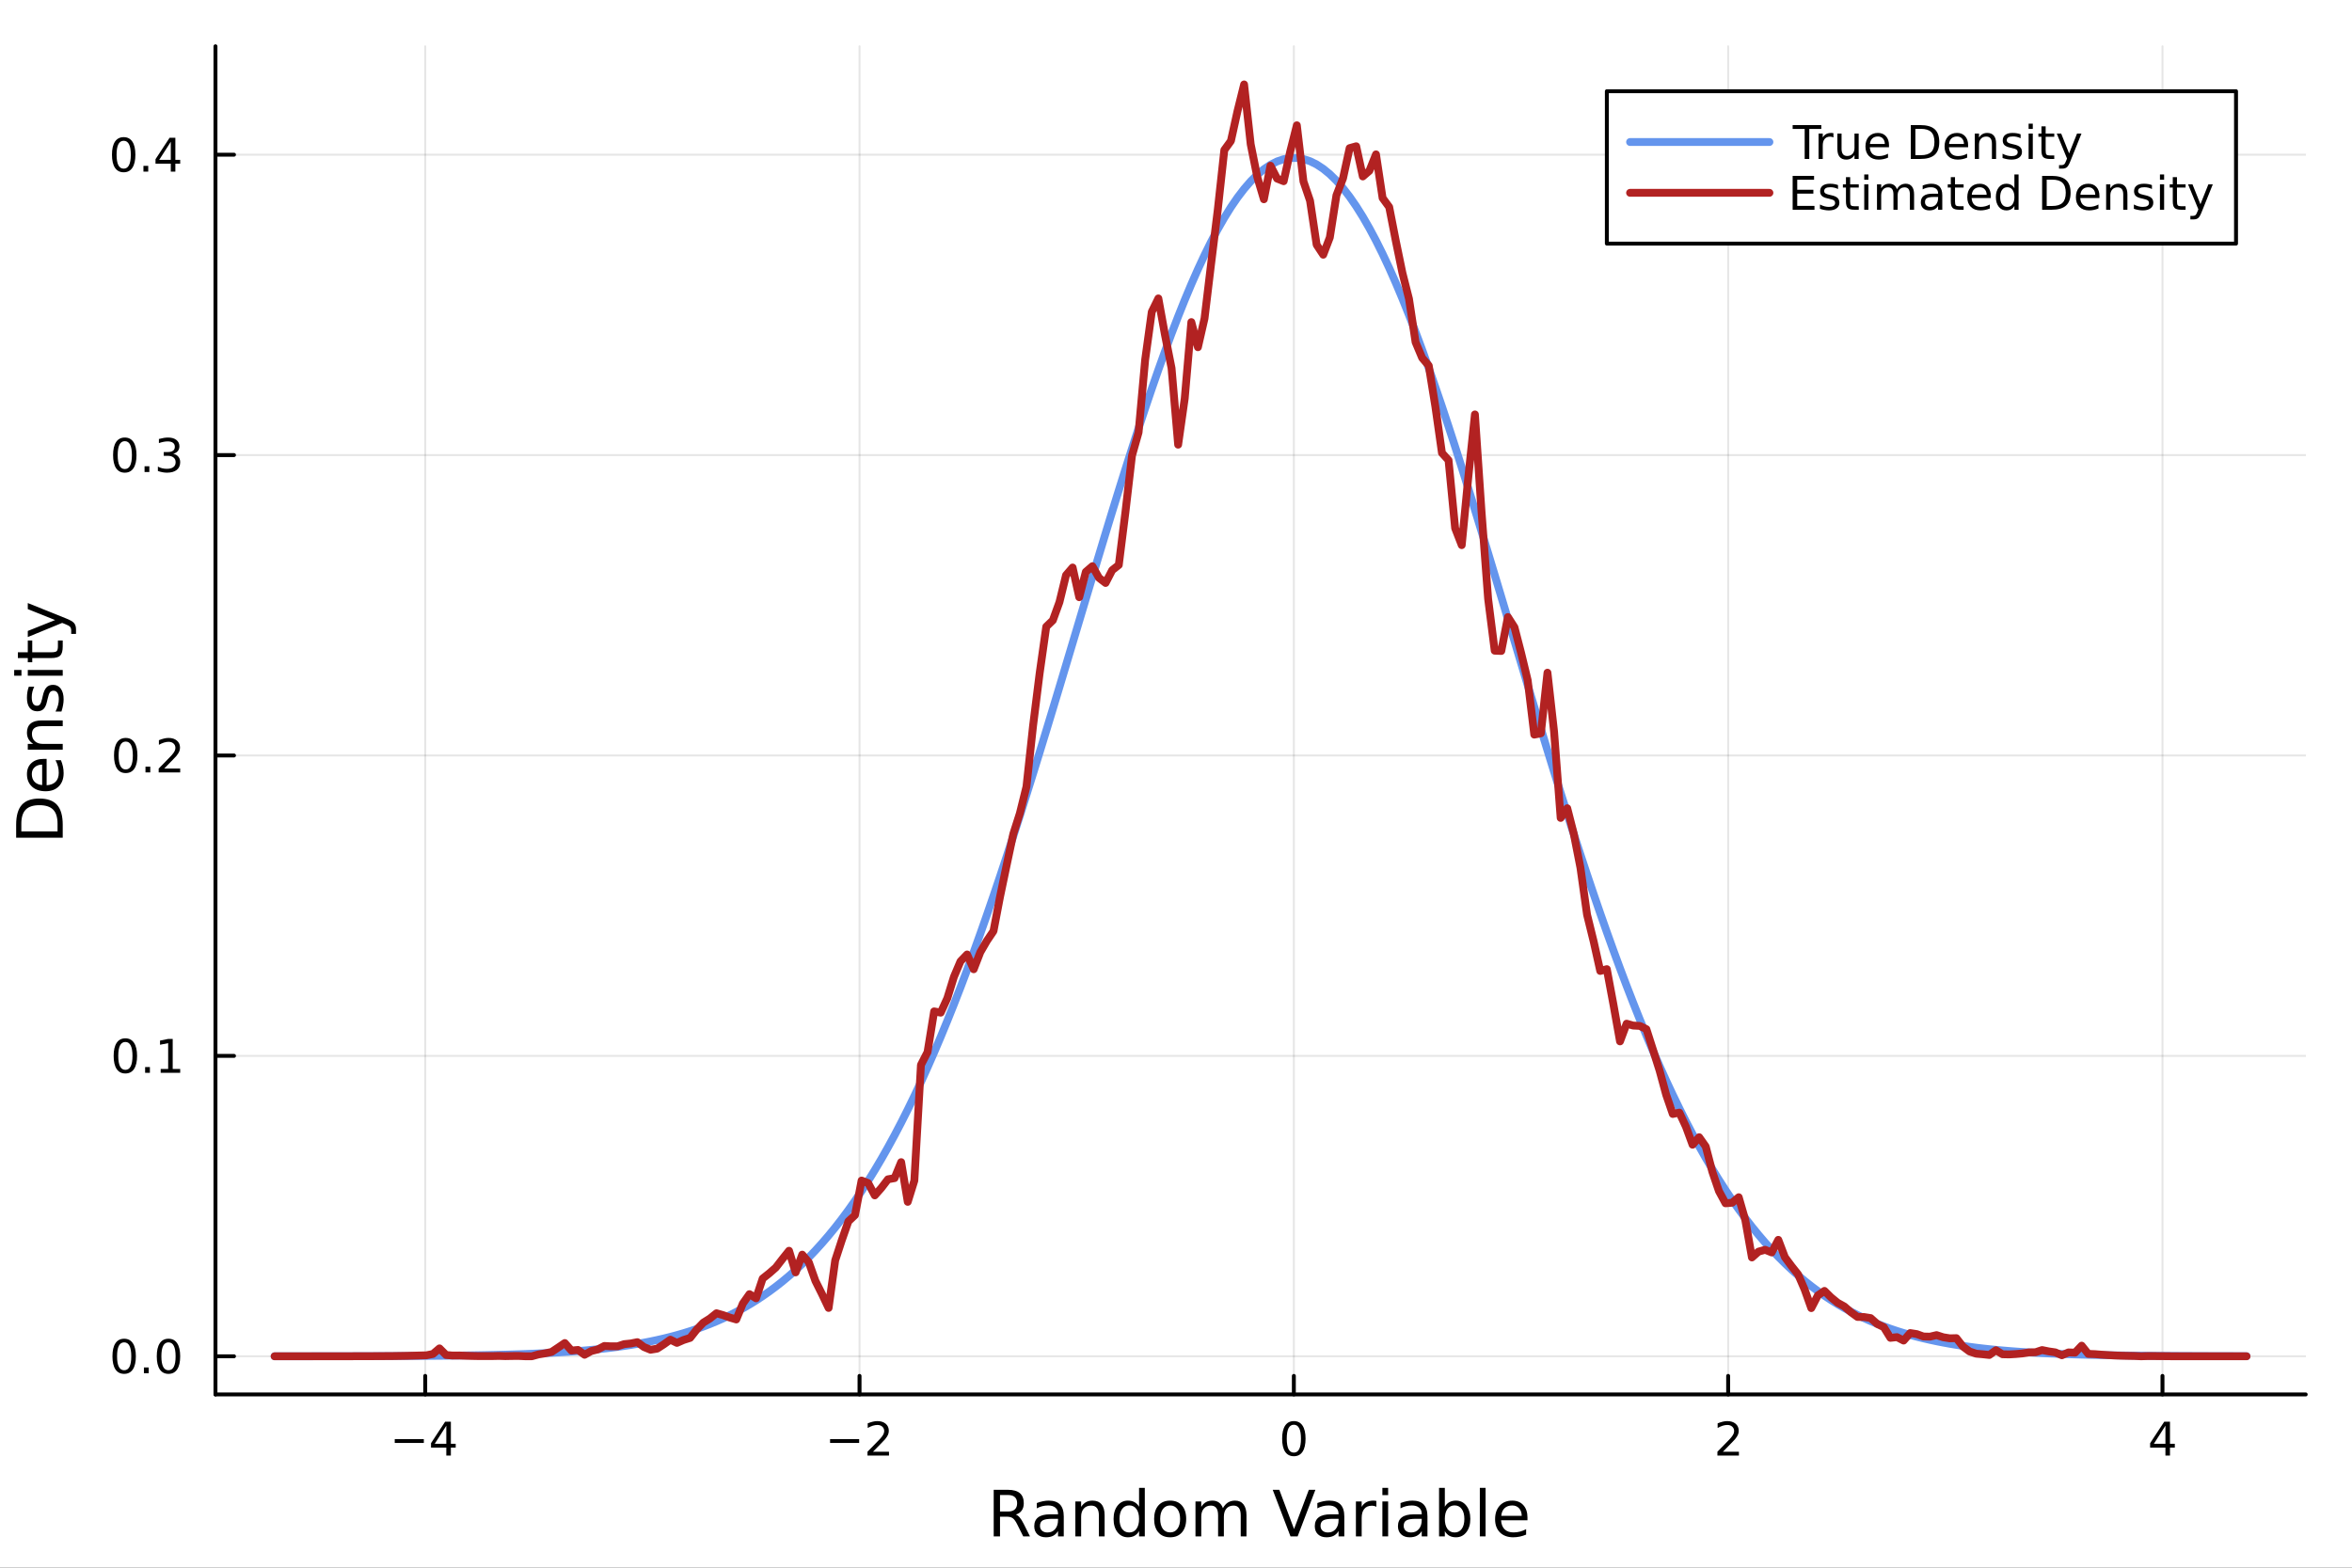 <?xml version="1.0" encoding="utf-8"?>
<svg xmlns="http://www.w3.org/2000/svg" xmlns:xlink="http://www.w3.org/1999/xlink" width="600" height="400" viewBox="0 0 2400 1600">
<rect x="0" y="0" width="2400" height="1600" fill="#333333" stroke="none"/>
<defs>
  <clipPath id="clip950">
    <rect x="0" y="0" width="2400" height="1600"/>
  </clipPath>
</defs>
<path clip-path="url(#clip950)" d="M0 1600 L2400 1600 L2400 0 L0 0  Z" fill="#ffffff" fill-rule="evenodd" fill-opacity="1"/>
<defs>
  <clipPath id="clip951">
    <rect x="480" y="0" width="1681" height="1600"/>
  </clipPath>
</defs>
<path clip-path="url(#clip950)" d="M219.866 1423.18 L2352.76 1423.18 L2352.76 47.244 L219.866 47.244  Z" fill="#ffffff" fill-rule="evenodd" fill-opacity="1"/>
<defs>
  <clipPath id="clip952">
    <rect x="219" y="47" width="2134" height="1377"/>
  </clipPath>
</defs>
<polyline clip-path="url(#clip952)" style="stroke:#000000; stroke-linecap:round; stroke-linejoin:round; stroke-width:2; stroke-opacity:0.1; fill:none" points="433.9,1423.18 433.9,47.244 "/>
<polyline clip-path="url(#clip952)" style="stroke:#000000; stroke-linecap:round; stroke-linejoin:round; stroke-width:2; stroke-opacity:0.1; fill:none" points="877.076,1423.18 877.076,47.244 "/>
<polyline clip-path="url(#clip952)" style="stroke:#000000; stroke-linecap:round; stroke-linejoin:round; stroke-width:2; stroke-opacity:0.1; fill:none" points="1320.25,1423.18 1320.25,47.244 "/>
<polyline clip-path="url(#clip952)" style="stroke:#000000; stroke-linecap:round; stroke-linejoin:round; stroke-width:2; stroke-opacity:0.1; fill:none" points="1763.43,1423.18 1763.43,47.244 "/>
<polyline clip-path="url(#clip952)" style="stroke:#000000; stroke-linecap:round; stroke-linejoin:round; stroke-width:2; stroke-opacity:0.1; fill:none" points="2206.61,1423.18 2206.61,47.244 "/>
<polyline clip-path="url(#clip952)" style="stroke:#000000; stroke-linecap:round; stroke-linejoin:round; stroke-width:2; stroke-opacity:0.1; fill:none" points="219.866,1384.24 2352.76,1384.24 "/>
<polyline clip-path="url(#clip952)" style="stroke:#000000; stroke-linecap:round; stroke-linejoin:round; stroke-width:2; stroke-opacity:0.1; fill:none" points="219.866,1077.65 2352.76,1077.65 "/>
<polyline clip-path="url(#clip952)" style="stroke:#000000; stroke-linecap:round; stroke-linejoin:round; stroke-width:2; stroke-opacity:0.1; fill:none" points="219.866,771.058 2352.76,771.058 "/>
<polyline clip-path="url(#clip952)" style="stroke:#000000; stroke-linecap:round; stroke-linejoin:round; stroke-width:2; stroke-opacity:0.1; fill:none" points="219.866,464.468 2352.76,464.468 "/>
<polyline clip-path="url(#clip952)" style="stroke:#000000; stroke-linecap:round; stroke-linejoin:round; stroke-width:2; stroke-opacity:0.1; fill:none" points="219.866,157.878 2352.76,157.878 "/>
<polyline clip-path="url(#clip950)" style="stroke:#000000; stroke-linecap:round; stroke-linejoin:round; stroke-width:4; stroke-opacity:1; fill:none" points="219.866,1423.18 2352.76,1423.18 "/>
<polyline clip-path="url(#clip950)" style="stroke:#000000; stroke-linecap:round; stroke-linejoin:round; stroke-width:4; stroke-opacity:1; fill:none" points="433.9,1423.18 433.9,1404.28 "/>
<polyline clip-path="url(#clip950)" style="stroke:#000000; stroke-linecap:round; stroke-linejoin:round; stroke-width:4; stroke-opacity:1; fill:none" points="877.076,1423.18 877.076,1404.28 "/>
<polyline clip-path="url(#clip950)" style="stroke:#000000; stroke-linecap:round; stroke-linejoin:round; stroke-width:4; stroke-opacity:1; fill:none" points="1320.25,1423.18 1320.25,1404.28 "/>
<polyline clip-path="url(#clip950)" style="stroke:#000000; stroke-linecap:round; stroke-linejoin:round; stroke-width:4; stroke-opacity:1; fill:none" points="1763.43,1423.18 1763.43,1404.28 "/>
<polyline clip-path="url(#clip950)" style="stroke:#000000; stroke-linecap:round; stroke-linejoin:round; stroke-width:4; stroke-opacity:1; fill:none" points="2206.61,1423.18 2206.61,1404.28 "/>
<path clip-path="url(#clip950)" d="M402.8 1468.75 L432.476 1468.75 L432.476 1472.69 L402.8 1472.69 L402.8 1468.75 Z" fill="#000000" fill-rule="nonzero" fill-opacity="1" /><path clip-path="url(#clip950)" d="M455.416 1455.09 L443.61 1473.54 L455.416 1473.54 L455.416 1455.09 M454.189 1451.02 L460.068 1451.02 L460.068 1473.54 L464.999 1473.54 L464.999 1477.43 L460.068 1477.43 L460.068 1485.58 L455.416 1485.58 L455.416 1477.43 L439.814 1477.43 L439.814 1472.92 L454.189 1451.02 Z" fill="#000000" fill-rule="nonzero" fill-opacity="1" /><path clip-path="url(#clip950)" d="M847.019 1468.75 L876.694 1468.75 L876.694 1472.69 L847.019 1472.69 L847.019 1468.75 Z" fill="#000000" fill-rule="nonzero" fill-opacity="1" /><path clip-path="url(#clip950)" d="M890.815 1481.64 L907.134 1481.64 L907.134 1485.58 L885.19 1485.58 L885.19 1481.64 Q887.852 1478.89 892.435 1474.26 Q897.042 1469.61 898.222 1468.27 Q900.467 1465.74 901.347 1464.01 Q902.25 1462.25 902.25 1460.56 Q902.25 1457.8 900.305 1456.07 Q898.384 1454.33 895.282 1454.33 Q893.083 1454.33 890.63 1455.09 Q888.199 1455.86 885.421 1457.41 L885.421 1452.69 Q888.245 1451.55 890.699 1450.97 Q893.153 1450.39 895.19 1450.39 Q900.56 1450.39 903.755 1453.08 Q906.949 1455.77 906.949 1460.26 Q906.949 1462.39 906.139 1464.31 Q905.352 1466.2 903.245 1468.8 Q902.667 1469.47 899.565 1472.69 Q896.463 1475.88 890.815 1481.64 Z" fill="#000000" fill-rule="nonzero" fill-opacity="1" /><path clip-path="url(#clip950)" d="M1320.25 1454.1 Q1316.64 1454.1 1314.81 1457.66 Q1313.01 1461.2 1313.01 1468.33 Q1313.01 1475.44 1314.81 1479.01 Q1316.64 1482.55 1320.25 1482.55 Q1323.89 1482.55 1325.69 1479.01 Q1327.52 1475.44 1327.52 1468.33 Q1327.52 1461.2 1325.69 1457.66 Q1323.89 1454.1 1320.25 1454.1 M1320.25 1450.39 Q1326.06 1450.39 1329.12 1455 Q1332.2 1459.58 1332.2 1468.33 Q1332.2 1477.06 1329.12 1481.67 Q1326.06 1486.25 1320.25 1486.25 Q1314.44 1486.25 1311.36 1481.67 Q1308.31 1477.06 1308.31 1468.33 Q1308.31 1459.58 1311.36 1455 Q1314.44 1450.39 1320.25 1450.39 Z" fill="#000000" fill-rule="nonzero" fill-opacity="1" /><path clip-path="url(#clip950)" d="M1758.08 1481.64 L1774.4 1481.64 L1774.4 1485.58 L1752.46 1485.58 L1752.46 1481.64 Q1755.12 1478.89 1759.7 1474.26 Q1764.31 1469.61 1765.49 1468.27 Q1767.74 1465.74 1768.62 1464.01 Q1769.52 1462.25 1769.52 1460.56 Q1769.52 1457.8 1767.57 1456.07 Q1765.65 1454.33 1762.55 1454.33 Q1760.35 1454.33 1757.9 1455.09 Q1755.47 1455.86 1752.69 1457.41 L1752.69 1452.69 Q1755.51 1451.55 1757.97 1450.97 Q1760.42 1450.39 1762.46 1450.39 Q1767.83 1450.39 1771.02 1453.08 Q1774.22 1455.77 1774.22 1460.26 Q1774.22 1462.39 1773.41 1464.31 Q1772.62 1466.2 1770.51 1468.8 Q1769.93 1469.47 1766.83 1472.69 Q1763.73 1475.88 1758.08 1481.64 Z" fill="#000000" fill-rule="nonzero" fill-opacity="1" /><path clip-path="url(#clip950)" d="M2209.62 1455.09 L2197.81 1473.54 L2209.62 1473.54 L2209.62 1455.09 M2208.39 1451.02 L2214.27 1451.02 L2214.27 1473.54 L2219.2 1473.54 L2219.2 1477.43 L2214.27 1477.43 L2214.27 1485.58 L2209.62 1485.58 L2209.62 1477.43 L2194.01 1477.43 L2194.01 1472.92 L2208.39 1451.02 Z" fill="#000000" fill-rule="nonzero" fill-opacity="1" /><path clip-path="url(#clip950)" d="M1036.52 1545.76 Q1038.59 1546.46 1040.53 1548.76 Q1042.5 1551.05 1044.48 1555.06 L1051 1568.04 L1044.1 1568.04 L1038.02 1555.85 Q1035.66 1551.08 1033.43 1549.52 Q1031.24 1547.96 1027.42 1547.96 L1020.42 1547.96 L1020.42 1568.04 L1013.99 1568.04 L1013.99 1520.52 L1028.5 1520.52 Q1036.65 1520.52 1040.66 1523.93 Q1044.67 1527.34 1044.67 1534.21 Q1044.67 1538.7 1042.57 1541.66 Q1040.5 1544.62 1036.52 1545.76 M1020.42 1525.81 L1020.42 1542.68 L1028.5 1542.68 Q1033.15 1542.68 1035.5 1540.54 Q1037.89 1538.38 1037.89 1534.21 Q1037.89 1530.04 1035.5 1527.94 Q1033.15 1525.81 1028.5 1525.81 L1020.42 1525.81 Z" fill="#000000" fill-rule="nonzero" fill-opacity="1" /><path clip-path="url(#clip950)" d="M1073.79 1550.12 Q1066.69 1550.12 1063.96 1551.75 Q1061.22 1553.37 1061.22 1557.29 Q1061.22 1560.4 1063.26 1562.25 Q1065.33 1564.07 1068.86 1564.07 Q1073.73 1564.07 1076.66 1560.63 Q1079.62 1557.16 1079.62 1551.43 L1079.62 1550.12 L1073.79 1550.12 M1085.47 1547.71 L1085.47 1568.04 L1079.62 1568.04 L1079.62 1562.63 Q1077.61 1565.88 1074.62 1567.44 Q1071.63 1568.97 1067.3 1568.97 Q1061.82 1568.97 1058.58 1565.91 Q1055.36 1562.82 1055.36 1557.67 Q1055.36 1551.65 1059.37 1548.6 Q1063.42 1545.54 1071.4 1545.54 L1079.62 1545.54 L1079.62 1544.97 Q1079.62 1540.93 1076.94 1538.73 Q1074.3 1536.5 1069.5 1536.5 Q1066.44 1536.5 1063.54 1537.23 Q1060.65 1537.97 1057.97 1539.43 L1057.97 1534.02 Q1061.19 1532.78 1064.21 1532.17 Q1067.24 1531.54 1070.1 1531.54 Q1077.83 1531.54 1081.65 1535.55 Q1085.47 1539.56 1085.47 1547.71 Z" fill="#000000" fill-rule="nonzero" fill-opacity="1" /><path clip-path="url(#clip950)" d="M1127.17 1546.53 L1127.17 1568.04 L1121.31 1568.04 L1121.31 1546.72 Q1121.31 1541.66 1119.34 1539.14 Q1117.37 1536.63 1113.42 1536.63 Q1108.68 1536.63 1105.94 1539.65 Q1103.2 1542.68 1103.2 1547.9 L1103.2 1568.04 L1097.31 1568.04 L1097.31 1532.4 L1103.2 1532.4 L1103.2 1537.93 Q1105.3 1534.72 1108.13 1533.13 Q1111 1531.54 1114.72 1531.54 Q1120.87 1531.54 1124.02 1535.36 Q1127.17 1539.14 1127.17 1546.53 Z" fill="#000000" fill-rule="nonzero" fill-opacity="1" /><path clip-path="url(#clip950)" d="M1162.31 1537.81 L1162.31 1518.52 L1168.16 1518.52 L1168.16 1568.04 L1162.31 1568.04 L1162.31 1562.7 Q1160.46 1565.88 1157.63 1567.44 Q1154.83 1568.97 1150.88 1568.97 Q1144.42 1568.97 1140.35 1563.81 Q1136.3 1558.65 1136.3 1550.25 Q1136.3 1541.85 1140.35 1536.69 Q1144.42 1531.54 1150.88 1531.54 Q1154.83 1531.54 1157.63 1533.1 Q1160.46 1534.62 1162.31 1537.81 M1142.35 1550.25 Q1142.35 1556.71 1144.99 1560.4 Q1147.67 1564.07 1152.31 1564.07 Q1156.96 1564.07 1159.63 1560.4 Q1162.31 1556.71 1162.31 1550.25 Q1162.31 1543.79 1159.63 1540.13 Q1156.96 1536.44 1152.31 1536.44 Q1147.67 1536.44 1144.99 1540.13 Q1142.35 1543.79 1142.35 1550.25 Z" fill="#000000" fill-rule="nonzero" fill-opacity="1" /><path clip-path="url(#clip950)" d="M1194.04 1536.5 Q1189.33 1536.5 1186.59 1540.19 Q1183.86 1543.85 1183.86 1550.25 Q1183.86 1556.65 1186.56 1560.34 Q1189.3 1564 1194.04 1564 Q1198.72 1564 1201.46 1560.31 Q1204.19 1556.62 1204.19 1550.25 Q1204.19 1543.92 1201.46 1540.23 Q1198.72 1536.5 1194.04 1536.5 M1194.04 1531.54 Q1201.68 1531.54 1206.04 1536.5 Q1210.4 1541.47 1210.4 1550.25 Q1210.4 1559 1206.04 1564 Q1201.68 1568.97 1194.04 1568.97 Q1186.37 1568.97 1182.01 1564 Q1177.68 1559 1177.68 1550.25 Q1177.68 1541.47 1182.01 1536.5 Q1186.37 1531.54 1194.04 1531.54 Z" fill="#000000" fill-rule="nonzero" fill-opacity="1" /><path clip-path="url(#clip950)" d="M1247.86 1539.24 Q1250.06 1535.29 1253.11 1533.41 Q1256.17 1531.54 1260.31 1531.54 Q1265.88 1531.54 1268.9 1535.45 Q1271.92 1539.33 1271.92 1546.53 L1271.92 1568.04 L1266.04 1568.04 L1266.04 1546.72 Q1266.04 1541.59 1264.22 1539.11 Q1262.41 1536.63 1258.68 1536.63 Q1254.13 1536.63 1251.49 1539.65 Q1248.85 1542.68 1248.85 1547.9 L1248.85 1568.04 L1242.96 1568.04 L1242.96 1546.72 Q1242.96 1541.56 1241.15 1539.11 Q1239.33 1536.63 1235.54 1536.63 Q1231.06 1536.63 1228.41 1539.68 Q1225.77 1542.71 1225.77 1547.9 L1225.77 1568.04 L1219.88 1568.04 L1219.88 1532.4 L1225.77 1532.4 L1225.77 1537.93 Q1227.78 1534.66 1230.58 1533.1 Q1233.38 1531.54 1237.23 1531.54 Q1241.11 1531.54 1243.82 1533.51 Q1246.56 1535.48 1247.86 1539.24 Z" fill="#000000" fill-rule="nonzero" fill-opacity="1" /><path clip-path="url(#clip950)" d="M1316.83 1568.04 L1298.69 1520.52 L1305.41 1520.52 L1320.46 1560.53 L1335.55 1520.52 L1342.23 1520.52 L1324.12 1568.04 L1316.83 1568.04 Z" fill="#000000" fill-rule="nonzero" fill-opacity="1" /><path clip-path="url(#clip950)" d="M1360.06 1550.12 Q1352.96 1550.12 1350.22 1551.75 Q1347.49 1553.37 1347.49 1557.29 Q1347.49 1560.4 1349.52 1562.25 Q1351.59 1564.07 1355.12 1564.07 Q1359.99 1564.07 1362.92 1560.63 Q1365.88 1557.16 1365.88 1551.43 L1365.88 1550.12 L1360.06 1550.12 M1371.74 1547.71 L1371.74 1568.04 L1365.88 1568.04 L1365.88 1562.63 Q1363.88 1565.88 1360.89 1567.44 Q1357.89 1568.97 1353.56 1568.97 Q1348.09 1568.97 1344.84 1565.91 Q1341.63 1562.82 1341.63 1557.67 Q1341.63 1551.65 1345.64 1548.6 Q1349.68 1545.54 1357.67 1545.54 L1365.88 1545.54 L1365.88 1544.97 Q1365.88 1540.93 1363.21 1538.73 Q1360.57 1536.5 1355.76 1536.5 Q1352.71 1536.5 1349.81 1537.23 Q1346.91 1537.97 1344.24 1539.43 L1344.24 1534.02 Q1347.45 1532.78 1350.48 1532.17 Q1353.5 1531.54 1356.37 1531.54 Q1364.1 1531.54 1367.92 1535.55 Q1371.74 1539.56 1371.74 1547.71 Z" fill="#000000" fill-rule="nonzero" fill-opacity="1" /><path clip-path="url(#clip950)" d="M1404.46 1537.87 Q1403.47 1537.3 1402.29 1537.04 Q1401.15 1536.76 1399.75 1536.76 Q1394.78 1536.76 1392.11 1540 Q1389.47 1543.22 1389.47 1549.27 L1389.47 1568.04 L1383.58 1568.04 L1383.58 1532.4 L1389.47 1532.4 L1389.47 1537.93 Q1391.31 1534.69 1394.27 1533.13 Q1397.23 1531.54 1401.47 1531.54 Q1402.07 1531.54 1402.8 1531.63 Q1403.54 1531.7 1404.43 1531.85 L1404.46 1537.87 Z" fill="#000000" fill-rule="nonzero" fill-opacity="1" /><path clip-path="url(#clip950)" d="M1410.6 1532.4 L1416.46 1532.4 L1416.46 1568.04 L1410.6 1568.04 L1410.6 1532.4 M1410.6 1518.52 L1416.46 1518.52 L1416.46 1525.93 L1410.6 1525.93 L1410.6 1518.52 Z" fill="#000000" fill-rule="nonzero" fill-opacity="1" /><path clip-path="url(#clip950)" d="M1444.91 1550.12 Q1437.81 1550.12 1435.08 1551.75 Q1432.34 1553.37 1432.34 1557.29 Q1432.34 1560.4 1434.38 1562.25 Q1436.45 1564.07 1439.98 1564.07 Q1444.85 1564.07 1447.78 1560.63 Q1450.74 1557.16 1450.74 1551.43 L1450.74 1550.12 L1444.91 1550.12 M1456.59 1547.71 L1456.59 1568.04 L1450.74 1568.04 L1450.74 1562.63 Q1448.73 1565.88 1445.74 1567.44 Q1442.75 1568.97 1438.42 1568.97 Q1432.95 1568.97 1429.7 1565.91 Q1426.48 1562.82 1426.48 1557.67 Q1426.48 1551.65 1430.49 1548.6 Q1434.54 1545.54 1442.53 1545.54 L1450.74 1545.54 L1450.74 1544.97 Q1450.74 1540.93 1448.06 1538.73 Q1445.42 1536.5 1440.62 1536.5 Q1437.56 1536.5 1434.66 1537.23 Q1431.77 1537.97 1429.09 1539.43 L1429.09 1534.02 Q1432.31 1532.78 1435.33 1532.17 Q1438.36 1531.54 1441.22 1531.54 Q1448.95 1531.54 1452.77 1535.55 Q1456.59 1539.56 1456.59 1547.71 Z" fill="#000000" fill-rule="nonzero" fill-opacity="1" /><path clip-path="url(#clip950)" d="M1494.25 1550.25 Q1494.25 1543.79 1491.57 1540.13 Q1488.93 1536.44 1484.28 1536.44 Q1479.64 1536.44 1476.96 1540.13 Q1474.32 1543.79 1474.32 1550.25 Q1474.32 1556.71 1476.96 1560.4 Q1479.64 1564.07 1484.28 1564.07 Q1488.93 1564.07 1491.57 1560.4 Q1494.25 1556.71 1494.25 1550.25 M1474.32 1537.81 Q1476.17 1534.62 1478.97 1533.1 Q1481.8 1531.54 1485.72 1531.54 Q1492.21 1531.54 1496.25 1536.69 Q1500.33 1541.85 1500.33 1550.25 Q1500.33 1558.65 1496.25 1563.81 Q1492.21 1568.97 1485.72 1568.97 Q1481.8 1568.97 1478.97 1567.44 Q1476.17 1565.88 1474.32 1562.7 L1474.32 1568.04 L1468.43 1568.04 L1468.43 1518.52 L1474.32 1518.52 L1474.32 1537.81 Z" fill="#000000" fill-rule="nonzero" fill-opacity="1" /><path clip-path="url(#clip950)" d="M1510.03 1518.52 L1515.89 1518.52 L1515.89 1568.04 L1510.03 1568.04 L1510.03 1518.52 Z" fill="#000000" fill-rule="nonzero" fill-opacity="1" /><path clip-path="url(#clip950)" d="M1558.64 1548.76 L1558.64 1551.62 L1531.71 1551.62 Q1532.09 1557.67 1535.34 1560.85 Q1538.62 1564 1544.44 1564 Q1547.81 1564 1550.97 1563.17 Q1554.15 1562.35 1557.27 1560.69 L1557.27 1566.23 Q1554.12 1567.57 1550.81 1568.27 Q1547.5 1568.97 1544.09 1568.97 Q1535.56 1568.97 1530.56 1564 Q1525.6 1559.04 1525.6 1550.57 Q1525.6 1541.82 1530.31 1536.69 Q1535.05 1531.54 1543.07 1531.54 Q1550.27 1531.54 1554.43 1536.18 Q1558.64 1540.8 1558.64 1548.76 M1552.78 1547.04 Q1552.72 1542.23 1550.07 1539.37 Q1547.46 1536.5 1543.14 1536.5 Q1538.23 1536.5 1535.27 1539.27 Q1532.35 1542.04 1531.9 1547.07 L1552.78 1547.04 Z" fill="#000000" fill-rule="nonzero" fill-opacity="1" /><polyline clip-path="url(#clip950)" style="stroke:#000000; stroke-linecap:round; stroke-linejoin:round; stroke-width:4; stroke-opacity:1; fill:none" points="219.866,1423.18 219.866,47.244 "/>
<polyline clip-path="url(#clip950)" style="stroke:#000000; stroke-linecap:round; stroke-linejoin:round; stroke-width:4; stroke-opacity:1; fill:none" points="219.866,1384.24 238.764,1384.24 "/>
<polyline clip-path="url(#clip950)" style="stroke:#000000; stroke-linecap:round; stroke-linejoin:round; stroke-width:4; stroke-opacity:1; fill:none" points="219.866,1077.65 238.764,1077.65 "/>
<polyline clip-path="url(#clip950)" style="stroke:#000000; stroke-linecap:round; stroke-linejoin:round; stroke-width:4; stroke-opacity:1; fill:none" points="219.866,771.058 238.764,771.058 "/>
<polyline clip-path="url(#clip950)" style="stroke:#000000; stroke-linecap:round; stroke-linejoin:round; stroke-width:4; stroke-opacity:1; fill:none" points="219.866,464.468 238.764,464.468 "/>
<polyline clip-path="url(#clip950)" style="stroke:#000000; stroke-linecap:round; stroke-linejoin:round; stroke-width:4; stroke-opacity:1; fill:none" points="219.866,157.878 238.764,157.878 "/>
<path clip-path="url(#clip950)" d="M126.691 1370.04 Q123.08 1370.04 121.251 1373.6 Q119.445 1377.14 119.445 1384.27 Q119.445 1391.38 121.251 1394.94 Q123.08 1398.49 126.691 1398.49 Q130.325 1398.49 132.13 1394.94 Q133.959 1391.38 133.959 1384.27 Q133.959 1377.14 132.13 1373.6 Q130.325 1370.04 126.691 1370.04 M126.691 1366.33 Q132.501 1366.33 135.556 1370.94 Q138.635 1375.52 138.635 1384.27 Q138.635 1393 135.556 1397.61 Q132.501 1402.19 126.691 1402.19 Q120.88 1402.19 117.802 1397.61 Q114.746 1393 114.746 1384.27 Q114.746 1375.52 117.802 1370.94 Q120.88 1366.33 126.691 1366.33 Z" fill="#000000" fill-rule="nonzero" fill-opacity="1" /><path clip-path="url(#clip950)" d="M146.853 1395.64 L151.737 1395.64 L151.737 1401.52 L146.853 1401.52 L146.853 1395.64 Z" fill="#000000" fill-rule="nonzero" fill-opacity="1" /><path clip-path="url(#clip950)" d="M171.922 1370.04 Q168.311 1370.04 166.482 1373.6 Q164.677 1377.14 164.677 1384.27 Q164.677 1391.38 166.482 1394.94 Q168.311 1398.49 171.922 1398.49 Q175.556 1398.49 177.362 1394.94 Q179.19 1391.38 179.19 1384.27 Q179.19 1377.14 177.362 1373.6 Q175.556 1370.04 171.922 1370.04 M171.922 1366.33 Q177.732 1366.33 180.788 1370.94 Q183.866 1375.52 183.866 1384.27 Q183.866 1393 180.788 1397.61 Q177.732 1402.19 171.922 1402.19 Q166.112 1402.19 163.033 1397.61 Q159.978 1393 159.978 1384.27 Q159.978 1375.52 163.033 1370.94 Q166.112 1366.33 171.922 1366.33 Z" fill="#000000" fill-rule="nonzero" fill-opacity="1" /><path clip-path="url(#clip950)" d="M127.917 1063.45 Q124.306 1063.45 122.478 1067.01 Q120.672 1070.55 120.672 1077.68 Q120.672 1084.79 122.478 1088.35 Q124.306 1091.9 127.917 1091.9 Q131.552 1091.9 133.357 1088.35 Q135.186 1084.79 135.186 1077.68 Q135.186 1070.55 133.357 1067.01 Q131.552 1063.45 127.917 1063.45 M127.917 1059.74 Q133.728 1059.74 136.783 1064.35 Q139.862 1068.93 139.862 1077.68 Q139.862 1086.41 136.783 1091.02 Q133.728 1095.6 127.917 1095.6 Q122.107 1095.6 119.029 1091.02 Q115.973 1086.41 115.973 1077.68 Q115.973 1068.93 119.029 1064.35 Q122.107 1059.74 127.917 1059.74 Z" fill="#000000" fill-rule="nonzero" fill-opacity="1" /><path clip-path="url(#clip950)" d="M148.079 1089.05 L152.964 1089.05 L152.964 1094.93 L148.079 1094.93 L148.079 1089.05 Z" fill="#000000" fill-rule="nonzero" fill-opacity="1" /><path clip-path="url(#clip950)" d="M163.959 1090.99 L171.598 1090.99 L171.598 1064.63 L163.288 1066.29 L163.288 1062.03 L171.552 1060.37 L176.227 1060.37 L176.227 1090.99 L183.866 1090.99 L183.866 1094.93 L163.959 1094.93 L163.959 1090.99 Z" fill="#000000" fill-rule="nonzero" fill-opacity="1" /><path clip-path="url(#clip950)" d="M128.288 756.857 Q124.677 756.857 122.848 760.421 Q121.043 763.963 121.043 771.093 Q121.043 778.199 122.848 781.764 Q124.677 785.306 128.288 785.306 Q131.922 785.306 133.728 781.764 Q135.556 778.199 135.556 771.093 Q135.556 763.963 133.728 760.421 Q131.922 756.857 128.288 756.857 M128.288 753.153 Q134.098 753.153 137.154 757.759 Q140.232 762.343 140.232 771.093 Q140.232 779.82 137.154 784.426 Q134.098 789.009 128.288 789.009 Q122.478 789.009 119.399 784.426 Q116.343 779.82 116.343 771.093 Q116.343 762.343 119.399 757.759 Q122.478 753.153 128.288 753.153 Z" fill="#000000" fill-rule="nonzero" fill-opacity="1" /><path clip-path="url(#clip950)" d="M148.45 782.458 L153.334 782.458 L153.334 788.338 L148.45 788.338 L148.45 782.458 Z" fill="#000000" fill-rule="nonzero" fill-opacity="1" /><path clip-path="url(#clip950)" d="M167.547 784.403 L183.866 784.403 L183.866 788.338 L161.922 788.338 L161.922 784.403 Q164.584 781.648 169.167 777.019 Q173.774 772.366 174.954 771.023 Q177.2 768.5 178.079 766.764 Q178.982 765.005 178.982 763.315 Q178.982 760.56 177.038 758.824 Q175.116 757.088 172.014 757.088 Q169.815 757.088 167.362 757.852 Q164.931 758.616 162.153 760.167 L162.153 755.445 Q164.977 754.31 167.431 753.732 Q169.885 753.153 171.922 753.153 Q177.292 753.153 180.487 755.838 Q183.681 758.523 183.681 763.014 Q183.681 765.144 182.871 767.065 Q182.084 768.963 179.977 771.556 Q179.399 772.227 176.297 775.445 Q173.195 778.639 167.547 784.403 Z" fill="#000000" fill-rule="nonzero" fill-opacity="1" /><path clip-path="url(#clip950)" d="M127.339 450.267 Q123.728 450.267 121.899 453.831 Q120.093 457.373 120.093 464.503 Q120.093 471.609 121.899 475.174 Q123.728 478.715 127.339 478.715 Q130.973 478.715 132.779 475.174 Q134.607 471.609 134.607 464.503 Q134.607 457.373 132.779 453.831 Q130.973 450.267 127.339 450.267 M127.339 446.563 Q133.149 446.563 136.204 451.169 Q139.283 455.753 139.283 464.503 Q139.283 473.229 136.204 477.836 Q133.149 482.419 127.339 482.419 Q121.529 482.419 118.45 477.836 Q115.394 473.229 115.394 464.503 Q115.394 455.753 118.45 451.169 Q121.529 446.563 127.339 446.563 Z" fill="#000000" fill-rule="nonzero" fill-opacity="1" /><path clip-path="url(#clip950)" d="M147.501 475.868 L152.385 475.868 L152.385 481.748 L147.501 481.748 L147.501 475.868 Z" fill="#000000" fill-rule="nonzero" fill-opacity="1" /><path clip-path="url(#clip950)" d="M176.737 463.114 Q180.093 463.831 181.968 466.1 Q183.866 468.368 183.866 471.702 Q183.866 476.817 180.348 479.618 Q176.829 482.419 170.348 482.419 Q168.172 482.419 165.857 481.979 Q163.565 481.563 161.112 480.706 L161.112 476.192 Q163.056 477.327 165.371 477.905 Q167.686 478.484 170.209 478.484 Q174.607 478.484 176.899 476.748 Q179.214 475.012 179.214 471.702 Q179.214 468.646 177.061 466.933 Q174.931 465.197 171.112 465.197 L167.084 465.197 L167.084 461.354 L171.297 461.354 Q174.746 461.354 176.575 459.989 Q178.403 458.6 178.403 456.007 Q178.403 453.345 176.505 451.933 Q174.63 450.498 171.112 450.498 Q169.19 450.498 166.991 450.915 Q164.792 451.331 162.153 452.211 L162.153 448.044 Q164.815 447.304 167.13 446.933 Q169.468 446.563 171.528 446.563 Q176.852 446.563 179.954 448.993 Q183.056 451.401 183.056 455.521 Q183.056 458.392 181.413 460.382 Q179.769 462.35 176.737 463.114 Z" fill="#000000" fill-rule="nonzero" fill-opacity="1" /><path clip-path="url(#clip950)" d="M126.205 143.676 Q122.593 143.676 120.765 147.241 Q118.959 150.783 118.959 157.912 Q118.959 165.019 120.765 168.584 Q122.593 172.125 126.205 172.125 Q129.839 172.125 131.644 168.584 Q133.473 165.019 133.473 157.912 Q133.473 150.783 131.644 147.241 Q129.839 143.676 126.205 143.676 M126.205 139.973 Q132.015 139.973 135.07 144.579 Q138.149 149.162 138.149 157.912 Q138.149 166.639 135.07 171.246 Q132.015 175.829 126.205 175.829 Q120.394 175.829 117.316 171.246 Q114.26 166.639 114.26 157.912 Q114.26 149.162 117.316 144.579 Q120.394 139.973 126.205 139.973 Z" fill="#000000" fill-rule="nonzero" fill-opacity="1" /><path clip-path="url(#clip950)" d="M146.366 169.278 L151.251 169.278 L151.251 175.158 L146.366 175.158 L146.366 169.278 Z" fill="#000000" fill-rule="nonzero" fill-opacity="1" /><path clip-path="url(#clip950)" d="M174.283 144.672 L162.477 163.121 L174.283 163.121 L174.283 144.672 M173.056 140.598 L178.936 140.598 L178.936 163.121 L183.866 163.121 L183.866 167.01 L178.936 167.01 L178.936 175.158 L174.283 175.158 L174.283 167.01 L158.681 167.01 L158.681 162.496 L173.056 140.598 Z" fill="#000000" fill-rule="nonzero" fill-opacity="1" /><path clip-path="url(#clip950)" d="M21.768 848.522 L58.721 848.522 L58.721 840.755 Q58.721 830.92 54.265 826.369 Q49.809 821.786 40.196 821.786 Q30.648 821.786 26.224 826.369 Q21.768 830.92 21.768 840.755 L21.768 848.522 M16.484 854.951 L16.484 841.742 Q16.484 827.928 22.245 821.467 Q27.974 815.006 40.196 815.006 Q52.482 815.006 58.243 821.499 Q64.004 827.992 64.004 841.742 L64.004 854.951 L16.484 854.951 Z" fill="#000000" fill-rule="nonzero" fill-opacity="1" /><path clip-path="url(#clip950)" d="M44.716 774.52 L47.581 774.52 L47.581 801.447 Q53.628 801.065 56.811 797.819 Q59.962 794.54 59.962 788.716 Q59.962 785.342 59.134 782.191 Q58.307 779.008 56.652 775.889 L62.19 775.889 Q63.527 779.04 64.227 782.35 Q64.927 785.66 64.927 789.066 Q64.927 797.596 59.962 802.593 Q54.997 807.558 46.53 807.558 Q37.777 807.558 32.653 802.848 Q27.497 798.105 27.497 790.084 Q27.497 782.891 32.144 778.722 Q36.759 774.52 44.716 774.52 M42.997 780.377 Q38.191 780.44 35.327 783.082 Q32.462 785.692 32.462 790.021 Q32.462 794.922 35.231 797.882 Q38 800.811 43.029 801.256 L42.997 780.377 Z" fill="#000000" fill-rule="nonzero" fill-opacity="1" /><path clip-path="url(#clip950)" d="M42.488 735.276 L64.004 735.276 L64.004 741.132 L42.679 741.132 Q37.618 741.132 35.104 743.105 Q32.589 745.079 32.589 749.026 Q32.589 753.768 35.613 756.505 Q38.637 759.243 43.857 759.243 L64.004 759.243 L64.004 765.131 L28.356 765.131 L28.356 759.243 L33.894 759.243 Q30.68 757.142 29.088 754.309 Q27.497 751.445 27.497 747.721 Q27.497 741.578 31.316 738.427 Q35.104 735.276 42.488 735.276 Z" fill="#000000" fill-rule="nonzero" fill-opacity="1" /><path clip-path="url(#clip950)" d="M29.407 700.869 L34.945 700.869 Q33.672 703.352 33.035 706.025 Q32.398 708.699 32.398 711.563 Q32.398 715.924 33.735 718.12 Q35.072 720.284 37.746 720.284 Q39.783 720.284 40.96 718.725 Q42.106 717.165 43.157 712.455 L43.602 710.449 Q44.939 704.211 47.39 701.601 Q49.809 698.959 54.169 698.959 Q59.134 698.959 62.031 702.906 Q64.927 706.821 64.927 713.696 Q64.927 716.56 64.354 719.68 Q63.813 722.767 62.699 726.204 L56.652 726.204 Q58.339 722.958 59.198 719.807 Q60.026 716.656 60.026 713.569 Q60.026 709.431 58.625 707.203 Q57.193 704.975 54.615 704.975 Q52.228 704.975 50.955 706.598 Q49.681 708.19 48.504 713.632 L48.026 715.669 Q46.88 721.112 44.525 723.531 Q42.138 725.95 38 725.95 Q32.971 725.95 30.234 722.385 Q27.497 718.82 27.497 712.264 Q27.497 709.017 27.974 706.153 Q28.452 703.288 29.407 700.869 Z" fill="#000000" fill-rule="nonzero" fill-opacity="1" /><path clip-path="url(#clip950)" d="M28.356 689.634 L28.356 683.777 L64.004 683.777 L64.004 689.634 L28.356 689.634 M14.479 689.634 L14.479 683.777 L21.895 683.777 L21.895 689.634 L14.479 689.634 Z" fill="#000000" fill-rule="nonzero" fill-opacity="1" /><path clip-path="url(#clip950)" d="M18.235 665.73 L28.356 665.73 L28.356 653.667 L32.908 653.667 L32.908 665.73 L52.259 665.73 Q56.62 665.73 57.861 664.553 Q59.103 663.343 59.103 659.683 L59.103 653.667 L64.004 653.667 L64.004 659.683 Q64.004 666.462 61.49 669.04 Q58.943 671.619 52.259 671.619 L32.908 671.619 L32.908 675.915 L28.356 675.915 L28.356 671.619 L18.235 671.619 L18.235 665.73 Z" fill="#000000" fill-rule="nonzero" fill-opacity="1" /><path clip-path="url(#clip950)" d="M67.314 631.133 Q73.68 633.615 75.622 635.971 Q77.563 638.326 77.563 642.273 L77.563 646.951 L72.662 646.951 L72.662 643.514 Q72.662 641.095 71.516 639.758 Q70.37 638.421 66.105 636.798 L63.431 635.748 L28.356 650.166 L28.356 643.96 L56.238 632.82 L28.356 621.68 L28.356 615.473 L67.314 631.133 Z" fill="#000000" fill-rule="nonzero" fill-opacity="1" /><polyline clip-path="url(#clip952)" style="stroke:#6495ed; stroke-linecap:round; stroke-linejoin:round; stroke-width:8; stroke-opacity:1; fill:none" points="280.231,1384.22 286.961,1384.22 293.69,1384.21 300.42,1384.21 307.15,1384.2 313.879,1384.2 320.609,1384.19 327.338,1384.18 334.068,1384.18 340.798,1384.17 347.527,1384.16 354.257,1384.15 360.987,1384.13 367.716,1384.12 374.446,1384.1 381.176,1384.08 387.905,1384.06 394.635,1384.04 401.364,1384.01 408.094,1383.98 414.824,1383.95 421.553,1383.91 428.283,1383.87 435.013,1383.82 441.742,1383.77 448.472,1383.71 455.202,1383.64 461.931,1383.56 468.661,1383.48 475.39,1383.39 482.12,1383.28 488.85,1383.17 495.579,1383.04 502.309,1382.89 509.039,1382.73 515.768,1382.56 522.498,1382.36 529.227,1382.15 535.957,1381.91 542.687,1381.65 549.416,1381.36 556.146,1381.04 562.876,1380.68 569.605,1380.3 576.335,1379.87 583.065,1379.41 589.794,1378.9 596.524,1378.34 603.253,1377.72 609.983,1377.05 616.713,1376.32 623.442,1375.53 630.172,1374.66 636.902,1373.71 643.631,1372.68 650.361,1371.57 657.09,1370.35 663.82,1369.04 670.55,1367.62 677.279,1366.08 684.009,1364.41 690.739,1362.62 697.468,1360.68 704.198,1358.59 710.928,1356.34 717.657,1353.93 724.387,1351.33 731.116,1348.55 737.846,1345.57 744.576,1342.37 751.305,1338.96 758.035,1335.31 764.765,1331.41 771.494,1327.26 778.224,1322.84 784.953,1318.13 791.683,1313.13 798.413,1307.83 805.142,1302.2 811.872,1296.24 818.602,1289.93 825.331,1283.27 832.061,1276.23 838.791,1268.81 845.52,1260.99 852.25,1252.77 858.979,1244.12 865.709,1235.04 872.439,1225.53 879.168,1215.56 885.898,1205.13 892.628,1194.23 899.357,1182.86 906.087,1171 912.816,1158.65 919.546,1145.8 926.276,1132.45 933.005,1118.61 939.735,1104.26 946.465,1089.4 953.194,1074.05 959.924,1058.2 966.654,1041.85 973.383,1025.01 980.113,1007.7 986.842,989.908 993.572,971.662 1000.3,952.968 1007.03,933.843 1013.76,914.304 1020.49,894.369 1027.22,874.06 1033.95,853.398 1040.68,832.408 1047.41,811.118 1054.14,789.555 1060.87,767.749 1067.6,745.733 1074.33,723.54 1081.06,701.207 1087.79,678.769 1094.52,656.266 1101.25,633.738 1107.98,611.226 1114.71,588.773 1121.44,566.422 1128.16,544.218 1134.89,522.207 1141.62,500.435 1148.35,478.948 1155.08,457.793 1161.81,437.019 1168.54,416.671 1175.27,396.797 1182,377.445 1188.73,358.659 1195.46,340.486 1202.19,322.97 1208.92,306.155 1215.65,290.083 1222.38,274.796 1229.11,260.332 1235.84,246.729 1242.57,234.023 1249.3,222.247 1256.03,211.432 1262.76,201.609 1269.49,192.802 1276.22,185.037 1282.95,178.333 1289.68,172.71 1296.41,168.183 1303.14,164.765 1309.86,162.464 1316.59,161.287 1323.32,161.238 1330.05,162.316 1336.78,164.519 1343.51,167.84 1350.24,172.271 1356.97,177.799 1363.7,184.408 1370.43,192.082 1377.16,200.798 1383.89,210.534 1390.62,221.263 1397.35,232.956 1404.08,245.582 1410.81,259.108 1417.54,273.499 1424.27,288.716 1431,304.721 1437.73,321.472 1444.46,338.929 1451.19,357.046 1457.92,375.78 1464.65,395.085 1471.38,414.915 1478.11,435.223 1484.84,455.962 1491.56,477.085 1498.29,498.545 1505.02,520.294 1511.75,542.287 1518.48,564.475 1525.21,586.815 1531.94,609.261 1538.67,631.77 1545.4,654.298 1552.13,676.805 1558.86,699.25 1565.59,721.594 1572.32,743.801 1579.05,765.833 1585.78,787.659 1592.51,809.244 1599.24,830.56 1605.97,851.577 1612.7,872.268 1619.43,892.609 1626.16,912.578 1632.89,932.152 1639.62,951.314 1646.35,970.046 1653.08,988.332 1659.81,1006.16 1666.54,1023.52 1673.26,1040.4 1679.99,1056.79 1686.72,1072.68 1693.45,1088.08 1700.18,1102.98 1706.91,1117.37 1713.64,1131.26 1720.37,1144.65 1727.1,1157.54 1733.83,1169.94 1740.56,1181.84 1747.29,1193.26 1754.02,1204.2 1760.75,1214.67 1767.48,1224.68 1774.21,1234.23 1780.94,1243.34 1787.67,1252.03 1794.4,1260.29 1801.13,1268.14 1807.86,1275.6 1814.59,1282.67 1821.32,1289.36 1828.05,1295.7 1834.78,1301.69 1841.51,1307.35 1848.24,1312.68 1854.97,1317.71 1861.69,1322.44 1868.42,1326.88 1875.15,1331.06 1881.88,1334.98 1888.61,1338.65 1895.34,1342.08 1902.07,1345.3 1908.8,1348.3 1915.53,1351.1 1922.26,1353.71 1928.99,1356.14 1935.72,1358.4 1942.45,1360.5 1949.18,1362.45 1955.91,1364.26 1962.64,1365.94 1969.37,1367.49 1976.1,1368.92 1982.83,1370.24 1989.56,1371.46 1996.29,1372.59 2003.02,1373.62 2009.75,1374.58 2016.48,1375.45 2023.21,1376.26 2029.94,1376.99 2036.67,1377.67 2043.39,1378.28 2050.12,1378.85 2056.85,1379.36 2063.58,1379.83 2070.31,1380.26 2077.04,1380.65 2083.77,1381.01 2090.5,1381.33 2097.23,1381.62 2103.96,1381.89 2110.69,1382.13 2117.42,1382.35 2124.15,1382.54 2130.88,1382.72 2137.61,1382.88 2144.34,1383.02 2151.07,1383.15 2157.8,1383.27 2164.53,1383.38 2171.26,1383.47 2177.99,1383.56 2184.72,1383.63 2191.45,1383.7 2198.18,1383.76 2204.91,1383.82 2211.64,1383.86 2218.37,1383.91 2225.09,1383.95 2231.82,1383.98 2238.55,1384.01 2245.28,1384.04 2252.01,1384.06 2258.74,1384.08 2265.47,1384.1 2272.2,1384.12 2278.93,1384.13 2285.66,1384.15 2292.39,1384.16 "/>
<polyline clip-path="url(#clip952)" style="stroke:#b22222; stroke-linecap:round; stroke-linejoin:round; stroke-width:8; stroke-opacity:1; fill:none" points="280.231,1384.24 286.961,1384.24 293.69,1384.24 300.42,1384.24 307.15,1384.24 313.879,1384.23 320.609,1384.24 327.338,1384.23 334.068,1384.23 340.798,1384.23 347.527,1384.22 354.257,1384.21 360.987,1384.19 367.716,1384.17 374.446,1384.14 381.176,1384.13 387.905,1384.1 394.635,1384.05 401.364,1384 408.094,1383.9 414.824,1383.78 421.553,1383.62 428.283,1383.43 435.013,1383.24 441.742,1381.89 448.472,1376.17 455.202,1382.92 461.931,1383.48 468.661,1383.45 475.39,1383.7 482.12,1383.91 488.85,1384.05 495.579,1384.04 502.309,1384.03 509.039,1383.88 515.768,1384.08 522.498,1383.94 529.227,1383.9 535.957,1384.22 542.687,1384.21 549.416,1382.35 556.146,1381.25 562.876,1379.8 569.605,1375.3 576.335,1370.72 583.065,1378.38 589.794,1377.77 596.524,1382.69 603.253,1378.92 609.983,1377.24 616.713,1373.71 623.442,1374.08 630.172,1374.04 636.902,1371.86 643.631,1371.17 650.361,1369.82 657.09,1374.79 663.82,1377.56 670.55,1376.47 677.279,1372.11 684.009,1367.3 690.739,1370.56 697.468,1367.62 704.198,1365.48 710.928,1356.93 717.657,1349.92 724.387,1345.71 731.116,1340.32 737.846,1342.24 744.576,1344.67 751.305,1346.66 758.035,1330.37 764.765,1320.82 771.494,1325.07 778.224,1304.91 784.953,1299.57 791.683,1293.65 798.413,1284.96 805.142,1276.54 811.872,1298.59 818.602,1280.51 825.331,1288.31 832.061,1307.32 838.791,1320.81 845.52,1334.91 852.25,1286.35 858.979,1265.77 865.709,1246.52 872.439,1240.13 879.168,1204.89 885.898,1207.5 892.628,1220.03 899.357,1212.4 906.087,1203.61 912.816,1202.41 919.546,1186.1 926.276,1226.62 933.005,1204.96 939.735,1086.89 946.465,1073.8 953.194,1032.23 959.924,1033.52 966.654,1018.78 973.383,996.986 980.113,981.12 986.842,974.148 993.572,989.224 1000.3,971.862 1007.03,960.24 1013.76,950.279 1020.49,915.001 1027.22,882.816 1033.95,851.209 1040.68,830.106 1047.41,802.887 1054.14,740.803 1060.87,687.032 1067.6,639.598 1074.33,633.109 1081.06,614.545 1087.79,587.029 1094.52,579.225 1101.25,609.51 1107.98,583.653 1114.71,577.871 1121.44,589.805 1128.16,594.97 1134.89,581.909 1141.62,576.644 1148.35,523.021 1155.08,465.118 1161.81,441.293 1168.54,367.057 1175.27,318.294 1182,304.567 1188.73,341.699 1195.46,375.691 1202.19,453.845 1208.92,406.557 1215.65,328.726 1222.38,354.367 1229.11,324.952 1235.84,269.049 1242.57,214.597 1249.3,153.118 1256.03,143.847 1262.76,113.379 1269.49,86.186 1276.22,147.233 1282.95,180.705 1289.68,203.379 1296.41,169.146 1303.14,182.25 1309.86,184.927 1316.59,154.462 1323.32,127.871 1330.05,185.141 1336.78,204.906 1343.51,249.796 1350.24,259.96 1356.97,242.327 1363.7,199.374 1370.43,181.946 1377.16,151.18 1383.89,149.29 1390.62,180.082 1397.35,174.278 1404.08,157.55 1410.81,202.113 1417.54,211.286 1424.27,245.731 1431,278.419 1437.73,304.968 1444.46,349.213 1451.19,365.265 1457.92,373.183 1464.65,414.883 1471.38,462.282 1478.11,469.752 1484.84,539.089 1491.56,556.376 1498.29,486.832 1505.02,422.966 1511.75,521.975 1518.48,611.083 1525.21,664.111 1531.94,664.382 1538.67,629.741 1545.4,640.266 1552.13,666.364 1558.86,694.226 1565.59,749.752 1572.32,748.434 1579.05,686.558 1585.78,746.658 1592.51,834.786 1599.24,824.909 1605.97,851.286 1612.7,885.621 1619.43,933.479 1626.16,960.791 1632.89,990.964 1639.62,989.129 1646.35,1025.19 1653.08,1062.85 1659.81,1044.79 1666.54,1046.7 1673.26,1047.05 1679.99,1050.38 1686.72,1071.42 1693.45,1092.63 1700.18,1117.35 1706.91,1136.92 1713.64,1135.55 1720.37,1149.99 1727.1,1168.31 1733.83,1160.66 1740.56,1170.17 1747.29,1195.92 1754.02,1215.64 1760.75,1228.11 1767.48,1227.53 1774.21,1221.91 1780.94,1245.3 1787.67,1283.37 1794.4,1277.43 1801.13,1275.54 1807.86,1278.26 1814.59,1265.39 1821.32,1283.1 1828.05,1292.2 1834.78,1300.65 1841.51,1316.19 1848.24,1335.08 1854.97,1322.1 1861.69,1317.51 1868.42,1324.15 1875.15,1329.64 1881.88,1333.35 1888.61,1339.15 1895.34,1344.07 1902.07,1344.18 1908.8,1345.25 1915.53,1351.24 1922.26,1354.51 1928.99,1365.42 1935.72,1364.69 1942.45,1368.2 1949.18,1360.53 1955.91,1361.6 1962.64,1364.05 1969.37,1364.2 1976.1,1362.63 1982.83,1364.8 1989.56,1365.9 1996.29,1365.73 2003.02,1374.31 2009.75,1379.32 2016.48,1381.57 2023.21,1382.17 2029.94,1382.9 2036.67,1378.07 2043.39,1382.18 2050.12,1382.33 2056.85,1381.94 2063.58,1381.33 2070.31,1380.27 2077.04,1380.12 2083.77,1377.88 2090.5,1379.24 2097.23,1380.23 2103.96,1383.2 2110.69,1380.28 2117.42,1380.52 2124.15,1373.4 2130.88,1381.8 2137.61,1382.05 2144.34,1382.59 2151.07,1383.04 2157.8,1383.4 2164.53,1383.65 2171.26,1383.81 2177.99,1383.92 2184.72,1384.24 2191.45,1384.03 2198.18,1384.05 2204.91,1384.1 2211.64,1384.15 2218.37,1384.24 2225.09,1384.21 2231.82,1384.22 2238.55,1384.23 2245.28,1384.23 2252.01,1384.24 2258.74,1384.24 2265.47,1384.24 2272.2,1384.24 2278.93,1384.24 2285.66,1384.24 2292.39,1384.24 "/>
<path clip-path="url(#clip950)" d="M1639.65 248.629 L2281.66 248.629 L2281.66 93.109 L1639.65 93.109  Z" fill="#ffffff" fill-rule="evenodd" fill-opacity="1"/>
<polyline clip-path="url(#clip950)" style="stroke:#000000; stroke-linecap:round; stroke-linejoin:round; stroke-width:4; stroke-opacity:1; fill:none" points="1639.65,248.629 2281.66,248.629 2281.66,93.109 1639.65,93.109 1639.65,248.629 "/>
<polyline clip-path="url(#clip950)" style="stroke:#6495ed; stroke-linecap:round; stroke-linejoin:round; stroke-width:8; stroke-opacity:1; fill:none" points="1663.34,144.949 1805.54,144.949 "/>
<path clip-path="url(#clip950)" d="M1829.24 127.669 L1858.47 127.669 L1858.47 131.604 L1846.2 131.604 L1846.2 162.229 L1841.5 162.229 L1841.5 131.604 L1829.24 131.604 L1829.24 127.669 Z" fill="#000000" fill-rule="nonzero" fill-opacity="1" /><path clip-path="url(#clip950)" d="M1870.86 140.284 Q1870.14 139.868 1869.28 139.682 Q1868.45 139.474 1867.43 139.474 Q1863.82 139.474 1861.87 141.835 Q1859.95 144.173 1859.95 148.571 L1859.95 162.229 L1855.67 162.229 L1855.67 136.303 L1859.95 136.303 L1859.95 140.331 Q1861.3 137.969 1863.45 136.835 Q1865.6 135.678 1868.68 135.678 Q1869.12 135.678 1869.65 135.747 Q1870.19 135.794 1870.83 135.909 L1870.86 140.284 Z" fill="#000000" fill-rule="nonzero" fill-opacity="1" /><path clip-path="url(#clip950)" d="M1874.88 151.997 L1874.88 136.303 L1879.14 136.303 L1879.14 151.835 Q1879.14 155.516 1880.58 157.368 Q1882.01 159.196 1884.88 159.196 Q1888.33 159.196 1890.32 156.997 Q1892.34 154.798 1892.34 151.002 L1892.34 136.303 L1896.6 136.303 L1896.6 162.229 L1892.34 162.229 L1892.34 158.247 Q1890.79 160.608 1888.73 161.766 Q1886.69 162.9 1883.98 162.9 Q1879.51 162.9 1877.2 160.122 Q1874.88 157.344 1874.88 151.997 M1885.6 135.678 L1885.6 135.678 Z" fill="#000000" fill-rule="nonzero" fill-opacity="1" /><path clip-path="url(#clip950)" d="M1927.55 148.201 L1927.55 150.284 L1907.96 150.284 Q1908.24 154.682 1910.6 156.997 Q1912.99 159.289 1917.22 159.289 Q1919.68 159.289 1921.97 158.687 Q1924.28 158.085 1926.55 156.881 L1926.55 160.909 Q1924.26 161.881 1921.85 162.391 Q1919.44 162.9 1916.97 162.9 Q1910.76 162.9 1907.13 159.289 Q1903.52 155.678 1903.52 149.52 Q1903.52 143.155 1906.94 139.428 Q1910.39 135.678 1916.23 135.678 Q1921.46 135.678 1924.49 139.057 Q1927.55 142.414 1927.55 148.201 M1923.29 146.951 Q1923.24 143.456 1921.32 141.372 Q1919.42 139.289 1916.27 139.289 Q1912.71 139.289 1910.56 141.303 Q1908.43 143.317 1908.1 146.974 L1923.29 146.951 Z" fill="#000000" fill-rule="nonzero" fill-opacity="1" /><path clip-path="url(#clip950)" d="M1954.47 131.511 L1954.47 158.386 L1960.12 158.386 Q1967.27 158.386 1970.58 155.145 Q1973.91 151.905 1973.91 144.914 Q1973.91 137.969 1970.58 134.752 Q1967.27 131.511 1960.12 131.511 L1954.47 131.511 M1949.79 127.669 L1959.4 127.669 Q1969.44 127.669 1974.14 131.858 Q1978.84 136.025 1978.84 144.914 Q1978.84 153.849 1974.12 158.039 Q1969.4 162.229 1959.4 162.229 L1949.79 162.229 L1949.79 127.669 Z" fill="#000000" fill-rule="nonzero" fill-opacity="1" /><path clip-path="url(#clip950)" d="M2008.29 148.201 L2008.29 150.284 L1988.7 150.284 Q1988.98 154.682 1991.34 156.997 Q1993.73 159.289 1997.96 159.289 Q2000.42 159.289 2002.71 158.687 Q2005.02 158.085 2007.29 156.881 L2007.29 160.909 Q2005 161.881 2002.59 162.391 Q2000.18 162.9 1997.71 162.9 Q1991.5 162.9 1987.87 159.289 Q1984.26 155.678 1984.26 149.52 Q1984.26 143.155 1987.68 139.428 Q1991.13 135.678 1996.97 135.678 Q2002.2 135.678 2005.23 139.057 Q2008.29 142.414 2008.29 148.201 M2004.03 146.951 Q2003.98 143.456 2002.06 141.372 Q2000.16 139.289 1997.01 139.289 Q1993.45 139.289 1991.3 141.303 Q1989.17 143.317 1988.84 146.974 L2004.03 146.951 Z" fill="#000000" fill-rule="nonzero" fill-opacity="1" /><path clip-path="url(#clip950)" d="M2036.83 146.581 L2036.83 162.229 L2032.57 162.229 L2032.57 146.719 Q2032.57 143.039 2031.13 141.21 Q2029.7 139.382 2026.83 139.382 Q2023.38 139.382 2021.39 141.581 Q2019.4 143.78 2019.4 147.576 L2019.4 162.229 L2015.11 162.229 L2015.11 136.303 L2019.4 136.303 L2019.4 140.331 Q2020.93 137.993 2022.99 136.835 Q2025.07 135.678 2027.78 135.678 Q2032.24 135.678 2034.54 138.456 Q2036.83 141.21 2036.83 146.581 Z" fill="#000000" fill-rule="nonzero" fill-opacity="1" /><path clip-path="url(#clip950)" d="M2061.85 137.067 L2061.85 141.094 Q2060.05 140.169 2058.1 139.706 Q2056.16 139.243 2054.07 139.243 Q2050.9 139.243 2049.3 140.215 Q2047.73 141.187 2047.73 143.131 Q2047.73 144.613 2048.86 145.469 Q2050 146.303 2053.42 147.067 L2054.88 147.391 Q2059.42 148.363 2061.32 150.145 Q2063.24 151.905 2063.24 155.076 Q2063.24 158.687 2060.37 160.793 Q2057.52 162.9 2052.52 162.9 Q2050.44 162.9 2048.17 162.483 Q2045.92 162.09 2043.42 161.28 L2043.42 156.881 Q2045.79 158.108 2048.08 158.733 Q2050.37 159.335 2052.61 159.335 Q2055.62 159.335 2057.24 158.317 Q2058.86 157.275 2058.86 155.4 Q2058.86 153.664 2057.68 152.738 Q2056.53 151.812 2052.57 150.956 L2051.09 150.608 Q2047.13 149.775 2045.37 148.062 Q2043.61 146.326 2043.61 143.317 Q2043.61 139.659 2046.2 137.669 Q2048.8 135.678 2053.56 135.678 Q2055.92 135.678 2058.01 136.025 Q2060.09 136.372 2061.85 137.067 Z" fill="#000000" fill-rule="nonzero" fill-opacity="1" /><path clip-path="url(#clip950)" d="M2070.02 136.303 L2074.28 136.303 L2074.28 162.229 L2070.02 162.229 L2070.02 136.303 M2070.02 126.21 L2074.28 126.21 L2074.28 131.604 L2070.02 131.604 L2070.02 126.21 Z" fill="#000000" fill-rule="nonzero" fill-opacity="1" /><path clip-path="url(#clip950)" d="M2087.41 128.942 L2087.41 136.303 L2096.18 136.303 L2096.18 139.613 L2087.41 139.613 L2087.41 153.687 Q2087.41 156.858 2088.26 157.761 Q2089.14 158.664 2091.8 158.664 L2096.18 158.664 L2096.18 162.229 L2091.8 162.229 Q2086.87 162.229 2085 160.4 Q2083.12 158.548 2083.12 153.687 L2083.12 139.613 L2080 139.613 L2080 136.303 L2083.12 136.303 L2083.12 128.942 L2087.41 128.942 Z" fill="#000000" fill-rule="nonzero" fill-opacity="1" /><path clip-path="url(#clip950)" d="M2112.57 164.636 Q2110.76 169.266 2109.05 170.678 Q2107.34 172.09 2104.47 172.09 L2101.06 172.09 L2101.06 168.525 L2103.56 168.525 Q2105.32 168.525 2106.29 167.692 Q2107.27 166.858 2108.45 163.756 L2109.21 161.812 L2098.73 136.303 L2103.24 136.303 L2111.34 156.581 L2119.44 136.303 L2123.96 136.303 L2112.57 164.636 Z" fill="#000000" fill-rule="nonzero" fill-opacity="1" /><polyline clip-path="url(#clip950)" style="stroke:#b22222; stroke-linecap:round; stroke-linejoin:round; stroke-width:8; stroke-opacity:1; fill:none" points="1663.34,196.789 1805.54,196.789 "/>
<path clip-path="url(#clip950)" d="M1829.24 179.509 L1851.09 179.509 L1851.09 183.444 L1833.91 183.444 L1833.91 193.675 L1850.37 193.675 L1850.37 197.61 L1833.91 197.61 L1833.91 210.133 L1851.5 210.133 L1851.5 214.069 L1829.24 214.069 L1829.24 179.509 Z" fill="#000000" fill-rule="nonzero" fill-opacity="1" /><path clip-path="url(#clip950)" d="M1875.53 188.907 L1875.53 192.934 Q1873.73 192.009 1871.78 191.546 Q1869.84 191.083 1867.75 191.083 Q1864.58 191.083 1862.99 192.055 Q1861.41 193.027 1861.41 194.971 Q1861.41 196.453 1862.55 197.309 Q1863.68 198.143 1867.11 198.907 L1868.56 199.231 Q1873.1 200.203 1875 201.985 Q1876.92 203.745 1876.92 206.916 Q1876.92 210.527 1874.05 212.633 Q1871.2 214.74 1866.2 214.74 Q1864.12 214.74 1861.85 214.323 Q1859.61 213.93 1857.11 213.12 L1857.11 208.721 Q1859.47 209.948 1861.76 210.573 Q1864.05 211.175 1866.3 211.175 Q1869.31 211.175 1870.93 210.157 Q1872.55 209.115 1872.55 207.24 Q1872.55 205.504 1871.37 204.578 Q1870.21 203.652 1866.25 202.796 L1864.77 202.448 Q1860.81 201.615 1859.05 199.902 Q1857.29 198.166 1857.29 195.157 Q1857.29 191.499 1859.88 189.509 Q1862.48 187.518 1867.25 187.518 Q1869.61 187.518 1871.69 187.865 Q1873.77 188.212 1875.53 188.907 Z" fill="#000000" fill-rule="nonzero" fill-opacity="1" /><path clip-path="url(#clip950)" d="M1887.92 180.782 L1887.92 188.143 L1896.69 188.143 L1896.69 191.453 L1887.92 191.453 L1887.92 205.527 Q1887.92 208.698 1888.77 209.601 Q1889.65 210.504 1892.31 210.504 L1896.69 210.504 L1896.69 214.069 L1892.31 214.069 Q1887.38 214.069 1885.51 212.24 Q1883.63 210.388 1883.63 205.527 L1883.63 191.453 L1880.51 191.453 L1880.51 188.143 L1883.63 188.143 L1883.63 180.782 L1887.92 180.782 Z" fill="#000000" fill-rule="nonzero" fill-opacity="1" /><path clip-path="url(#clip950)" d="M1902.29 188.143 L1906.55 188.143 L1906.55 214.069 L1902.29 214.069 L1902.29 188.143 M1902.29 178.05 L1906.55 178.05 L1906.55 183.444 L1902.29 183.444 L1902.29 178.05 Z" fill="#000000" fill-rule="nonzero" fill-opacity="1" /><path clip-path="url(#clip950)" d="M1935.65 193.12 Q1937.24 190.249 1939.47 188.884 Q1941.69 187.518 1944.7 187.518 Q1948.75 187.518 1950.95 190.365 Q1953.15 193.189 1953.15 198.421 L1953.15 214.069 L1948.87 214.069 L1948.87 198.559 Q1948.87 194.833 1947.55 193.027 Q1946.23 191.222 1943.52 191.222 Q1940.21 191.222 1938.29 193.421 Q1936.37 195.62 1936.37 199.416 L1936.37 214.069 L1932.08 214.069 L1932.08 198.559 Q1932.08 194.809 1930.76 193.027 Q1929.44 191.222 1926.69 191.222 Q1923.43 191.222 1921.5 193.444 Q1919.58 195.643 1919.58 199.416 L1919.58 214.069 L1915.3 214.069 L1915.3 188.143 L1919.58 188.143 L1919.58 192.171 Q1921.04 189.786 1923.08 188.652 Q1925.12 187.518 1927.92 187.518 Q1930.74 187.518 1932.71 188.953 Q1934.7 190.388 1935.65 193.12 Z" fill="#000000" fill-rule="nonzero" fill-opacity="1" /><path clip-path="url(#clip950)" d="M1973.43 201.036 Q1968.26 201.036 1966.27 202.217 Q1964.28 203.397 1964.28 206.245 Q1964.28 208.513 1965.76 209.856 Q1967.27 211.175 1969.84 211.175 Q1973.38 211.175 1975.51 208.675 Q1977.66 206.152 1977.66 201.985 L1977.66 201.036 L1973.43 201.036 M1981.92 199.277 L1981.92 214.069 L1977.66 214.069 L1977.66 210.133 Q1976.2 212.495 1974.03 213.629 Q1971.85 214.74 1968.7 214.74 Q1964.72 214.74 1962.36 212.518 Q1960.02 210.272 1960.02 206.522 Q1960.02 202.147 1962.94 199.925 Q1965.88 197.703 1971.69 197.703 L1977.66 197.703 L1977.66 197.286 Q1977.66 194.347 1975.72 192.749 Q1973.8 191.129 1970.3 191.129 Q1968.08 191.129 1965.97 191.661 Q1963.87 192.194 1961.92 193.259 L1961.92 189.323 Q1964.26 188.421 1966.46 187.981 Q1968.66 187.518 1970.74 187.518 Q1976.37 187.518 1979.14 190.434 Q1981.92 193.351 1981.92 199.277 Z" fill="#000000" fill-rule="nonzero" fill-opacity="1" /><path clip-path="url(#clip950)" d="M1994.91 180.782 L1994.91 188.143 L2003.68 188.143 L2003.68 191.453 L1994.91 191.453 L1994.91 205.527 Q1994.91 208.698 1995.76 209.601 Q1996.64 210.504 1999.3 210.504 L2003.68 210.504 L2003.68 214.069 L1999.3 214.069 Q1994.37 214.069 1992.5 212.24 Q1990.62 210.388 1990.62 205.527 L1990.62 191.453 L1987.5 191.453 L1987.5 188.143 L1990.62 188.143 L1990.62 180.782 L1994.91 180.782 Z" fill="#000000" fill-rule="nonzero" fill-opacity="1" /><path clip-path="url(#clip950)" d="M2031.46 200.041 L2031.46 202.124 L2011.87 202.124 Q2012.15 206.522 2014.51 208.837 Q2016.9 211.129 2021.13 211.129 Q2023.59 211.129 2025.88 210.527 Q2028.19 209.925 2030.46 208.721 L2030.46 212.749 Q2028.17 213.721 2025.76 214.231 Q2023.36 214.74 2020.88 214.74 Q2014.68 214.74 2011.04 211.129 Q2007.43 207.518 2007.43 201.36 Q2007.43 194.995 2010.86 191.268 Q2014.3 187.518 2020.14 187.518 Q2025.37 187.518 2028.4 190.897 Q2031.46 194.254 2031.46 200.041 M2027.2 198.791 Q2027.15 195.296 2025.23 193.212 Q2023.33 191.129 2020.18 191.129 Q2016.62 191.129 2014.47 193.143 Q2012.34 195.157 2012.01 198.814 L2027.2 198.791 Z" fill="#000000" fill-rule="nonzero" fill-opacity="1" /><path clip-path="url(#clip950)" d="M2055.51 192.078 L2055.51 178.05 L2059.77 178.05 L2059.77 214.069 L2055.51 214.069 L2055.51 210.18 Q2054.17 212.495 2052.11 213.629 Q2050.07 214.74 2047.2 214.74 Q2042.5 214.74 2039.54 210.99 Q2036.6 207.24 2036.6 201.129 Q2036.6 195.018 2039.54 191.268 Q2042.5 187.518 2047.2 187.518 Q2050.07 187.518 2052.11 188.652 Q2054.17 189.763 2055.51 192.078 M2040.99 201.129 Q2040.99 205.828 2042.92 208.513 Q2044.86 211.175 2048.24 211.175 Q2051.62 211.175 2053.56 208.513 Q2055.51 205.828 2055.51 201.129 Q2055.51 196.43 2053.56 193.768 Q2051.62 191.083 2048.24 191.083 Q2044.86 191.083 2042.92 193.768 Q2040.99 196.43 2040.99 201.129 Z" fill="#000000" fill-rule="nonzero" fill-opacity="1" /><path clip-path="url(#clip950)" d="M2088.47 183.351 L2088.47 210.226 L2094.12 210.226 Q2101.27 210.226 2104.58 206.985 Q2107.92 203.745 2107.92 196.754 Q2107.92 189.809 2104.58 186.592 Q2101.27 183.351 2094.12 183.351 L2088.47 183.351 M2083.8 179.509 L2093.4 179.509 Q2103.45 179.509 2108.15 183.698 Q2112.85 187.865 2112.85 196.754 Q2112.85 205.689 2108.12 209.879 Q2103.4 214.069 2093.4 214.069 L2083.8 214.069 L2083.8 179.509 Z" fill="#000000" fill-rule="nonzero" fill-opacity="1" /><path clip-path="url(#clip950)" d="M2142.29 200.041 L2142.29 202.124 L2122.71 202.124 Q2122.98 206.522 2125.35 208.837 Q2127.73 211.129 2131.97 211.129 Q2134.42 211.129 2136.71 210.527 Q2139.03 209.925 2141.29 208.721 L2141.29 212.749 Q2139 213.721 2136.6 214.231 Q2134.19 214.74 2131.71 214.74 Q2125.51 214.74 2121.87 211.129 Q2118.26 207.518 2118.26 201.36 Q2118.26 194.995 2121.69 191.268 Q2125.14 187.518 2130.97 187.518 Q2136.2 187.518 2139.23 190.897 Q2142.29 194.254 2142.29 200.041 M2138.03 198.791 Q2137.98 195.296 2136.06 193.212 Q2134.17 191.129 2131.02 191.129 Q2127.45 191.129 2125.3 193.143 Q2123.17 195.157 2122.85 198.814 L2138.03 198.791 Z" fill="#000000" fill-rule="nonzero" fill-opacity="1" /><path clip-path="url(#clip950)" d="M2170.83 198.421 L2170.83 214.069 L2166.57 214.069 L2166.57 198.559 Q2166.57 194.879 2165.14 193.05 Q2163.7 191.222 2160.83 191.222 Q2157.38 191.222 2155.39 193.421 Q2153.4 195.62 2153.4 199.416 L2153.4 214.069 L2149.12 214.069 L2149.12 188.143 L2153.4 188.143 L2153.4 192.171 Q2154.93 189.833 2156.99 188.675 Q2159.07 187.518 2161.78 187.518 Q2166.25 187.518 2168.54 190.296 Q2170.83 193.05 2170.83 198.421 Z" fill="#000000" fill-rule="nonzero" fill-opacity="1" /><path clip-path="url(#clip950)" d="M2195.85 188.907 L2195.85 192.934 Q2194.05 192.009 2192.1 191.546 Q2190.16 191.083 2188.08 191.083 Q2184.91 191.083 2183.31 192.055 Q2181.73 193.027 2181.73 194.971 Q2181.73 196.453 2182.87 197.309 Q2184 198.143 2187.43 198.907 L2188.89 199.231 Q2193.42 200.203 2195.32 201.985 Q2197.24 203.745 2197.24 206.916 Q2197.24 210.527 2194.37 212.633 Q2191.53 214.74 2186.53 214.74 Q2184.44 214.74 2182.17 214.323 Q2179.93 213.93 2177.43 213.12 L2177.43 208.721 Q2179.79 209.948 2182.08 210.573 Q2184.37 211.175 2186.62 211.175 Q2189.63 211.175 2191.25 210.157 Q2192.87 209.115 2192.87 207.24 Q2192.87 205.504 2191.69 204.578 Q2190.53 203.652 2186.57 202.796 L2185.09 202.448 Q2181.13 201.615 2179.37 199.902 Q2177.61 198.166 2177.61 195.157 Q2177.61 191.499 2180.21 189.509 Q2182.8 187.518 2187.57 187.518 Q2189.93 187.518 2192.01 187.865 Q2194.1 188.212 2195.85 188.907 Z" fill="#000000" fill-rule="nonzero" fill-opacity="1" /><path clip-path="url(#clip950)" d="M2204.03 188.143 L2208.29 188.143 L2208.29 214.069 L2204.03 214.069 L2204.03 188.143 M2204.03 178.05 L2208.29 178.05 L2208.29 183.444 L2204.03 183.444 L2204.03 178.05 Z" fill="#000000" fill-rule="nonzero" fill-opacity="1" /><path clip-path="url(#clip950)" d="M2221.41 180.782 L2221.41 188.143 L2230.18 188.143 L2230.18 191.453 L2221.41 191.453 L2221.41 205.527 Q2221.41 208.698 2222.27 209.601 Q2223.15 210.504 2225.81 210.504 L2230.18 210.504 L2230.18 214.069 L2225.81 214.069 Q2220.88 214.069 2219 212.24 Q2217.13 210.388 2217.13 205.527 L2217.13 191.453 L2214 191.453 L2214 188.143 L2217.13 188.143 L2217.13 180.782 L2221.41 180.782 Z" fill="#000000" fill-rule="nonzero" fill-opacity="1" /><path clip-path="url(#clip950)" d="M2246.57 216.476 Q2244.77 221.106 2243.05 222.518 Q2241.34 223.93 2238.47 223.93 L2235.07 223.93 L2235.07 220.365 L2237.57 220.365 Q2239.33 220.365 2240.3 219.532 Q2241.27 218.698 2242.45 215.596 L2243.22 213.652 L2232.73 188.143 L2237.24 188.143 L2245.35 208.421 L2253.45 188.143 L2257.96 188.143 L2246.57 216.476 Z" fill="#000000" fill-rule="nonzero" fill-opacity="1" /></svg>
